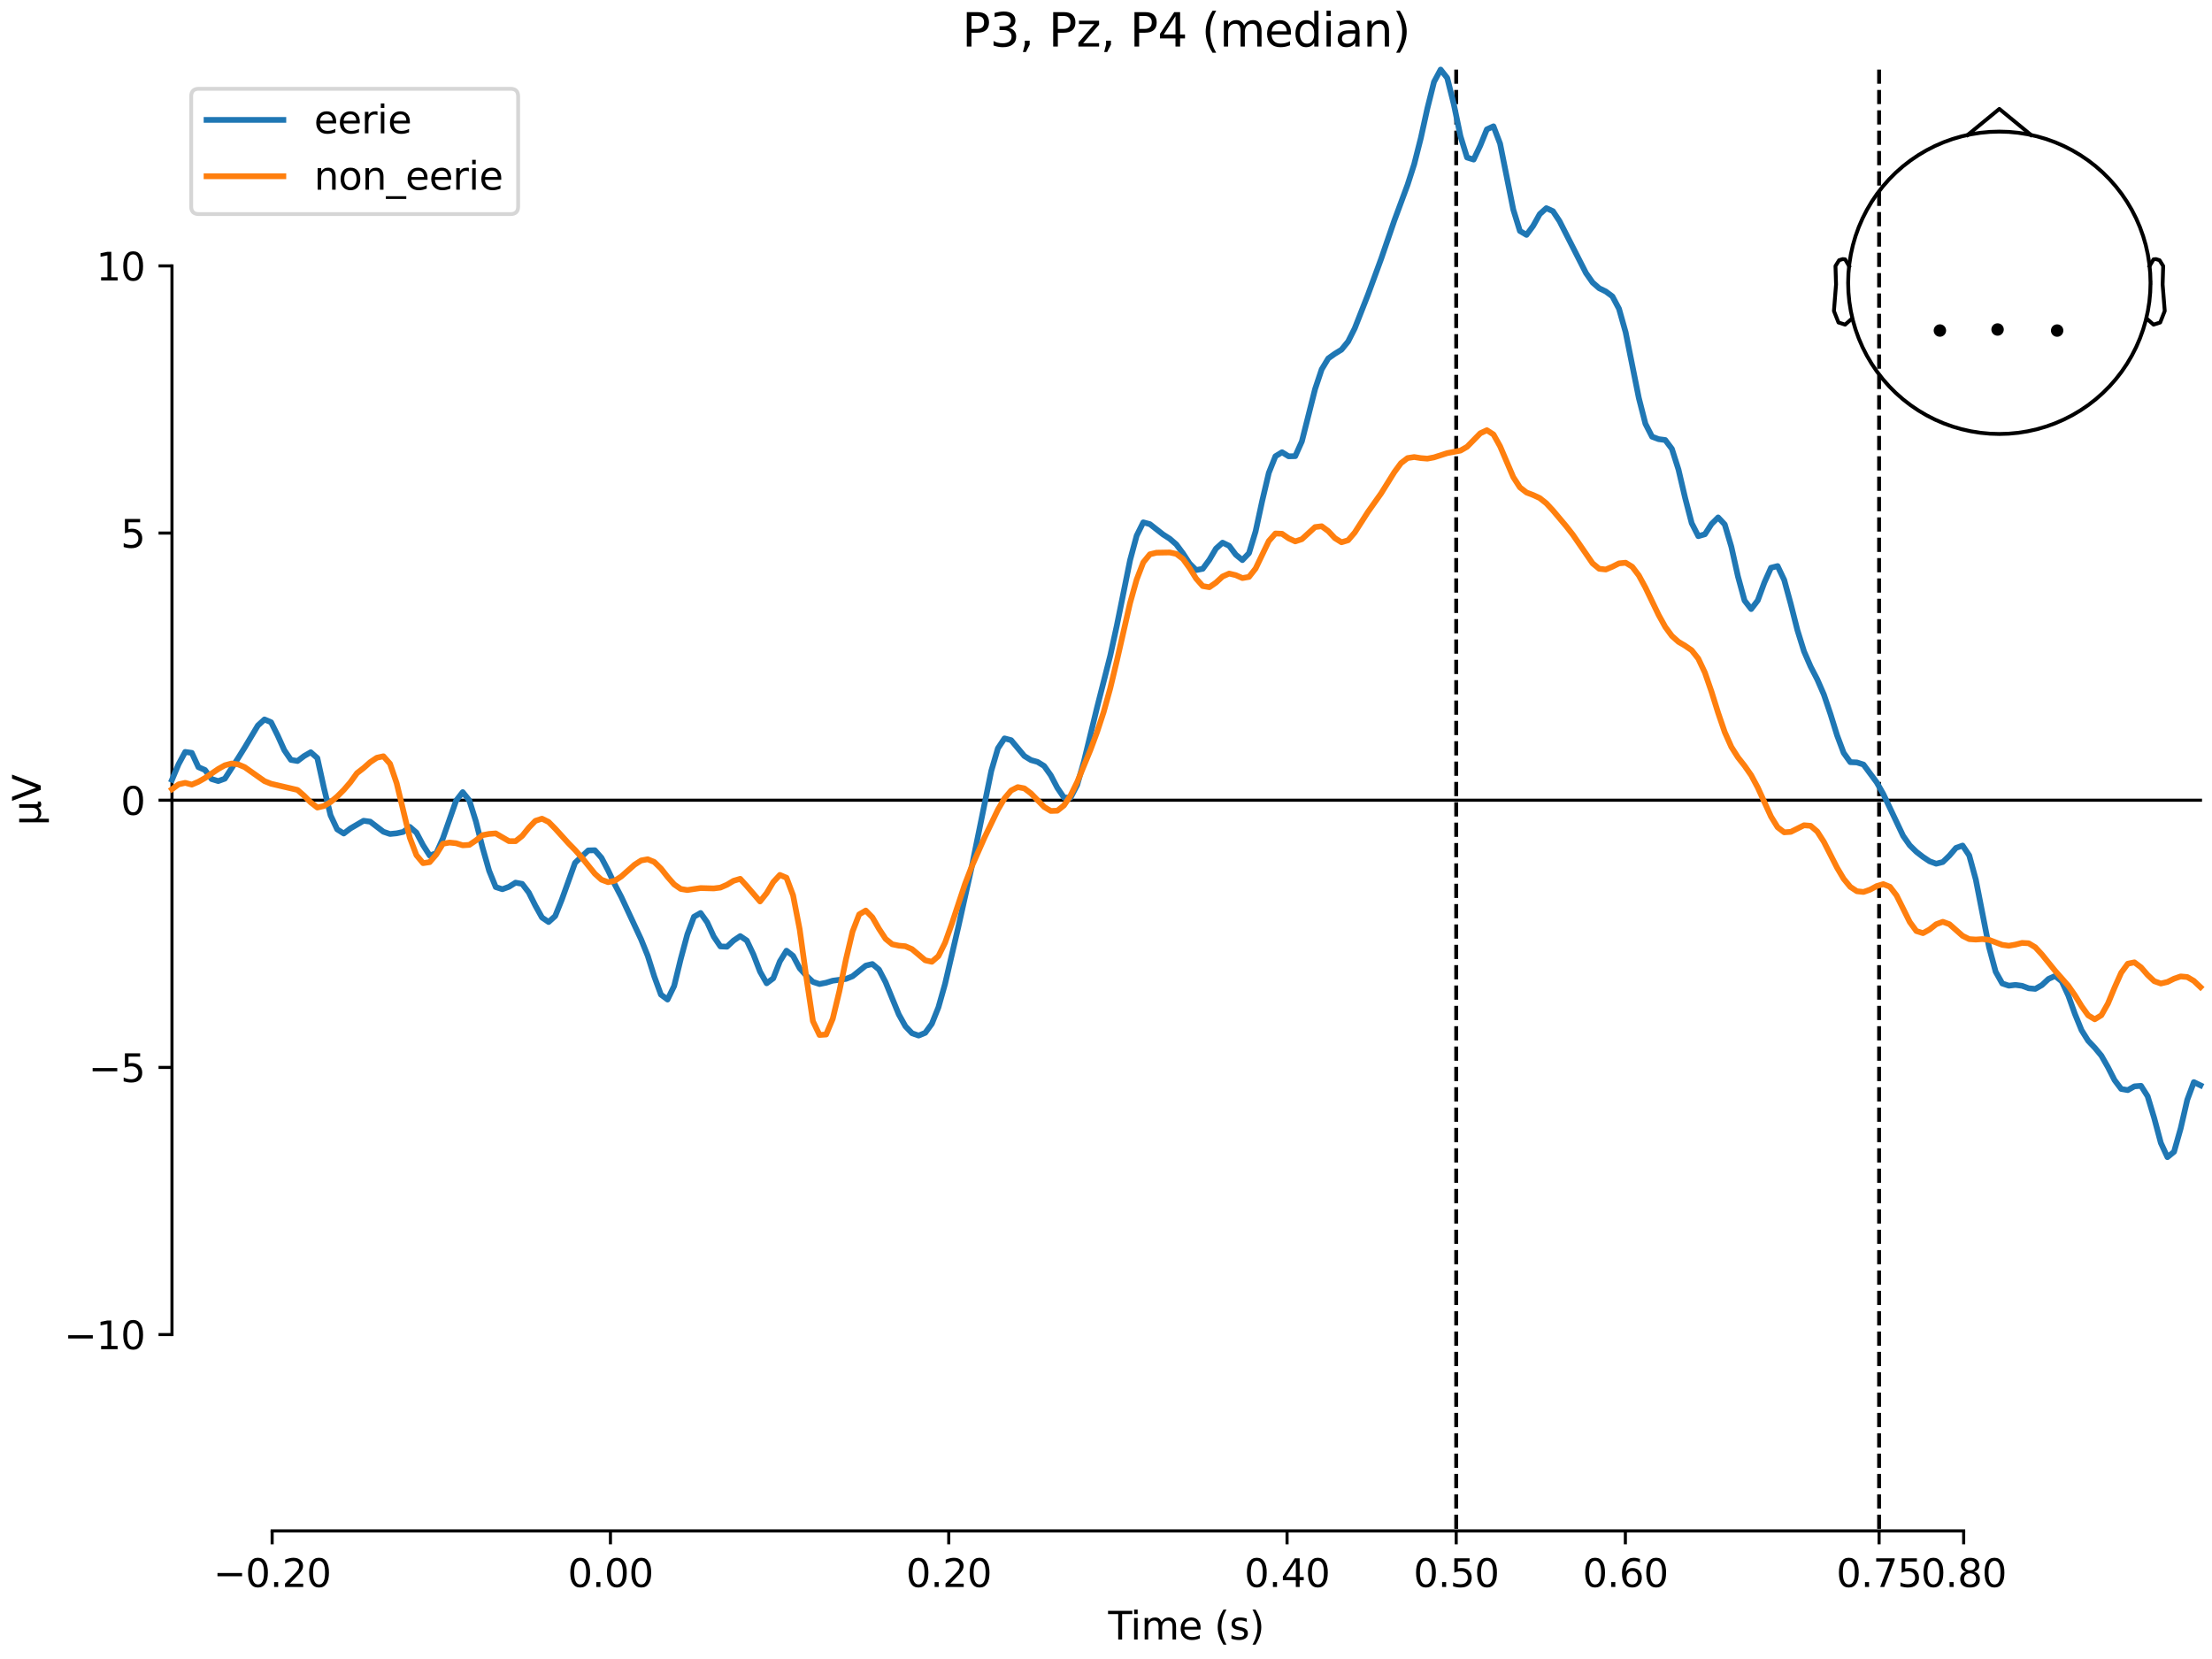 <?xml version="1.0" encoding="utf-8" standalone="no"?>
<!DOCTYPE svg PUBLIC "-//W3C//DTD SVG 1.1//EN"
  "http://www.w3.org/Graphics/SVG/1.1/DTD/svg11.dtd">
<svg xmlns:xlink="http://www.w3.org/1999/xlink" width="576pt" height="432pt" viewBox="0 0 576 432" xmlns="http://www.w3.org/2000/svg" version="1.1">
 <defs>
  <style type="text/css">*{stroke-linejoin: round; stroke-linecap: butt}</style>
 </defs>
 <g id="figure_1">
  <g id="patch_1">
   <path d="M 0 432 
L 576 432 
L 576 0 
L 0 0 
z
" style="fill: #ffffff"/>
  </g>
  <g id="axes_1">
   <g id="patch_2">
    <path d="M 44.783 398.644 
L 573 398.644 
L 573 18.118 
L 44.783 18.118 
L 44.783 398.644 
z
" style="fill: none; opacity: 0"/>
   </g>
   <g id="patch_3">
    <path d="M 44.783 347.523 
L 44.783 69.239 
" style="fill: none; stroke: #000000; stroke-width: 0.8; stroke-linejoin: miter; stroke-linecap: square"/>
   </g>
   <g id="LineCollection_1">
    <path d="M 379.194 18.118 
L 379.194 398.644 
" clip-path="url(#pa472167d94)" style="fill: none; stroke-dasharray: 3.7,1.6; stroke-dashoffset: 0; stroke: #000000"/>
    <path d="M 489.311 18.118 
L 489.311 398.644 
" clip-path="url(#pa472167d94)" style="fill: none; stroke-dasharray: 3.7,1.6; stroke-dashoffset: 0; stroke: #000000"/>
   </g>
   <g id="matplotlib.axis_1">
    <g id="xtick_1">
     <g id="line2d_1">
      <defs>
       <path id="maf2583eef8" d="M 0 0 
L 0 3.5 
" style="stroke: #000000; stroke-width: 0.8"/>
      </defs>
      <g>
       <use xlink:href="#maf2583eef8" x="70.867" y="398.644" style="stroke: #000000; stroke-width: 0.8"/>
      </g>
     </g>
     <g id="text_1">
      <!-- −0.20 -->
      <g transform="translate(55.544 413.242) scale(0.1 -0.1)">
       <defs>
        <path id="DejaVuSans-2212" d="M 678 2272 
L 4684 2272 
L 4684 1741 
L 678 1741 
L 678 2272 
z
" transform="scale(0.016)"/>
        <path id="DejaVuSans-30" d="M 2034 4250 
Q 1547 4250 1301 3770 
Q 1056 3291 1056 2328 
Q 1056 1369 1301 889 
Q 1547 409 2034 409 
Q 2525 409 2770 889 
Q 3016 1369 3016 2328 
Q 3016 3291 2770 3770 
Q 2525 4250 2034 4250 
z
M 2034 4750 
Q 2819 4750 3233 4129 
Q 3647 3509 3647 2328 
Q 3647 1150 3233 529 
Q 2819 -91 2034 -91 
Q 1250 -91 836 529 
Q 422 1150 422 2328 
Q 422 3509 836 4129 
Q 1250 4750 2034 4750 
z
" transform="scale(0.016)"/>
        <path id="DejaVuSans-2e" d="M 684 794 
L 1344 794 
L 1344 0 
L 684 0 
L 684 794 
z
" transform="scale(0.016)"/>
        <path id="DejaVuSans-32" d="M 1228 531 
L 3431 531 
L 3431 0 
L 469 0 
L 469 531 
Q 828 903 1448 1529 
Q 2069 2156 2228 2338 
Q 2531 2678 2651 2914 
Q 2772 3150 2772 3378 
Q 2772 3750 2511 3984 
Q 2250 4219 1831 4219 
Q 1534 4219 1204 4116 
Q 875 4013 500 3803 
L 500 4441 
Q 881 4594 1212 4672 
Q 1544 4750 1819 4750 
Q 2544 4750 2975 4387 
Q 3406 4025 3406 3419 
Q 3406 3131 3298 2873 
Q 3191 2616 2906 2266 
Q 2828 2175 2409 1742 
Q 1991 1309 1228 531 
z
" transform="scale(0.016)"/>
       </defs>
       <use xlink:href="#DejaVuSans-2212"/>
       <use xlink:href="#DejaVuSans-30" transform="translate(83.789 0)"/>
       <use xlink:href="#DejaVuSans-2e" transform="translate(147.412 0)"/>
       <use xlink:href="#DejaVuSans-32" transform="translate(179.199 0)"/>
       <use xlink:href="#DejaVuSans-30" transform="translate(242.822 0)"/>
      </g>
     </g>
    </g>
    <g id="xtick_2">
     <g id="line2d_2">
      <g>
       <use xlink:href="#maf2583eef8" x="158.96" y="398.644" style="stroke: #000000; stroke-width: 0.8"/>
      </g>
     </g>
     <g id="text_2">
      <!-- 0.00 -->
      <g transform="translate(147.828 413.242) scale(0.1 -0.1)">
       <use xlink:href="#DejaVuSans-30"/>
       <use xlink:href="#DejaVuSans-2e" transform="translate(63.623 0)"/>
       <use xlink:href="#DejaVuSans-30" transform="translate(95.41 0)"/>
       <use xlink:href="#DejaVuSans-30" transform="translate(159.033 0)"/>
      </g>
     </g>
    </g>
    <g id="xtick_3">
     <g id="line2d_3">
      <g>
       <use xlink:href="#maf2583eef8" x="247.054" y="398.644" style="stroke: #000000; stroke-width: 0.8"/>
      </g>
     </g>
     <g id="text_3">
      <!-- 0.20 -->
      <g transform="translate(235.921 413.242) scale(0.1 -0.1)">
       <use xlink:href="#DejaVuSans-30"/>
       <use xlink:href="#DejaVuSans-2e" transform="translate(63.623 0)"/>
       <use xlink:href="#DejaVuSans-32" transform="translate(95.41 0)"/>
       <use xlink:href="#DejaVuSans-30" transform="translate(159.033 0)"/>
      </g>
     </g>
    </g>
    <g id="xtick_4">
     <g id="line2d_4">
      <g>
       <use xlink:href="#maf2583eef8" x="335.147" y="398.644" style="stroke: #000000; stroke-width: 0.8"/>
      </g>
     </g>
     <g id="text_4">
      <!-- 0.40 -->
      <g transform="translate(324.015 413.242) scale(0.1 -0.1)">
       <defs>
        <path id="DejaVuSans-34" d="M 2419 4116 
L 825 1625 
L 2419 1625 
L 2419 4116 
z
M 2253 4666 
L 3047 4666 
L 3047 1625 
L 3713 1625 
L 3713 1100 
L 3047 1100 
L 3047 0 
L 2419 0 
L 2419 1100 
L 313 1100 
L 313 1709 
L 2253 4666 
z
" transform="scale(0.016)"/>
       </defs>
       <use xlink:href="#DejaVuSans-30"/>
       <use xlink:href="#DejaVuSans-2e" transform="translate(63.623 0)"/>
       <use xlink:href="#DejaVuSans-34" transform="translate(95.41 0)"/>
       <use xlink:href="#DejaVuSans-30" transform="translate(159.033 0)"/>
      </g>
     </g>
    </g>
    <g id="xtick_5">
     <g id="line2d_5">
      <g>
       <use xlink:href="#maf2583eef8" x="379.194" y="398.644" style="stroke: #000000; stroke-width: 0.8"/>
      </g>
     </g>
     <g id="text_5">
      <!-- 0.50 -->
      <g transform="translate(368.061 413.242) scale(0.1 -0.1)">
       <defs>
        <path id="DejaVuSans-35" d="M 691 4666 
L 3169 4666 
L 3169 4134 
L 1269 4134 
L 1269 2991 
Q 1406 3038 1543 3061 
Q 1681 3084 1819 3084 
Q 2600 3084 3056 2656 
Q 3513 2228 3513 1497 
Q 3513 744 3044 326 
Q 2575 -91 1722 -91 
Q 1428 -91 1123 -41 
Q 819 9 494 109 
L 494 744 
Q 775 591 1075 516 
Q 1375 441 1709 441 
Q 2250 441 2565 725 
Q 2881 1009 2881 1497 
Q 2881 1984 2565 2268 
Q 2250 2553 1709 2553 
Q 1456 2553 1204 2497 
Q 953 2441 691 2322 
L 691 4666 
z
" transform="scale(0.016)"/>
       </defs>
       <use xlink:href="#DejaVuSans-30"/>
       <use xlink:href="#DejaVuSans-2e" transform="translate(63.623 0)"/>
       <use xlink:href="#DejaVuSans-35" transform="translate(95.41 0)"/>
       <use xlink:href="#DejaVuSans-30" transform="translate(159.033 0)"/>
      </g>
     </g>
    </g>
    <g id="xtick_6">
     <g id="line2d_6">
      <g>
       <use xlink:href="#maf2583eef8" x="423.241" y="398.644" style="stroke: #000000; stroke-width: 0.8"/>
      </g>
     </g>
     <g id="text_6">
      <!-- 0.60 -->
      <g transform="translate(412.108 413.242) scale(0.1 -0.1)">
       <defs>
        <path id="DejaVuSans-36" d="M 2113 2584 
Q 1688 2584 1439 2293 
Q 1191 2003 1191 1497 
Q 1191 994 1439 701 
Q 1688 409 2113 409 
Q 2538 409 2786 701 
Q 3034 994 3034 1497 
Q 3034 2003 2786 2293 
Q 2538 2584 2113 2584 
z
M 3366 4563 
L 3366 3988 
Q 3128 4100 2886 4159 
Q 2644 4219 2406 4219 
Q 1781 4219 1451 3797 
Q 1122 3375 1075 2522 
Q 1259 2794 1537 2939 
Q 1816 3084 2150 3084 
Q 2853 3084 3261 2657 
Q 3669 2231 3669 1497 
Q 3669 778 3244 343 
Q 2819 -91 2113 -91 
Q 1303 -91 875 529 
Q 447 1150 447 2328 
Q 447 3434 972 4092 
Q 1497 4750 2381 4750 
Q 2619 4750 2861 4703 
Q 3103 4656 3366 4563 
z
" transform="scale(0.016)"/>
       </defs>
       <use xlink:href="#DejaVuSans-30"/>
       <use xlink:href="#DejaVuSans-2e" transform="translate(63.623 0)"/>
       <use xlink:href="#DejaVuSans-36" transform="translate(95.41 0)"/>
       <use xlink:href="#DejaVuSans-30" transform="translate(159.033 0)"/>
      </g>
     </g>
    </g>
    <g id="xtick_7">
     <g id="line2d_7">
      <g>
       <use xlink:href="#maf2583eef8" x="489.311" y="398.644" style="stroke: #000000; stroke-width: 0.8"/>
      </g>
     </g>
     <g id="text_7">
      <!-- 0.75 -->
      <g transform="translate(478.178 413.242) scale(0.1 -0.1)">
       <defs>
        <path id="DejaVuSans-37" d="M 525 4666 
L 3525 4666 
L 3525 4397 
L 1831 0 
L 1172 0 
L 2766 4134 
L 525 4134 
L 525 4666 
z
" transform="scale(0.016)"/>
       </defs>
       <use xlink:href="#DejaVuSans-30"/>
       <use xlink:href="#DejaVuSans-2e" transform="translate(63.623 0)"/>
       <use xlink:href="#DejaVuSans-37" transform="translate(95.41 0)"/>
       <use xlink:href="#DejaVuSans-35" transform="translate(159.033 0)"/>
      </g>
     </g>
    </g>
    <g id="xtick_8">
     <g id="line2d_8">
      <g>
       <use xlink:href="#maf2583eef8" x="511.334" y="398.644" style="stroke: #000000; stroke-width: 0.8"/>
      </g>
     </g>
     <g id="text_8">
      <!-- 0.80 -->
      <g transform="translate(500.202 413.242) scale(0.1 -0.1)">
       <defs>
        <path id="DejaVuSans-38" d="M 2034 2216 
Q 1584 2216 1326 1975 
Q 1069 1734 1069 1313 
Q 1069 891 1326 650 
Q 1584 409 2034 409 
Q 2484 409 2743 651 
Q 3003 894 3003 1313 
Q 3003 1734 2745 1975 
Q 2488 2216 2034 2216 
z
M 1403 2484 
Q 997 2584 770 2862 
Q 544 3141 544 3541 
Q 544 4100 942 4425 
Q 1341 4750 2034 4750 
Q 2731 4750 3128 4425 
Q 3525 4100 3525 3541 
Q 3525 3141 3298 2862 
Q 3072 2584 2669 2484 
Q 3125 2378 3379 2068 
Q 3634 1759 3634 1313 
Q 3634 634 3220 271 
Q 2806 -91 2034 -91 
Q 1263 -91 848 271 
Q 434 634 434 1313 
Q 434 1759 690 2068 
Q 947 2378 1403 2484 
z
M 1172 3481 
Q 1172 3119 1398 2916 
Q 1625 2713 2034 2713 
Q 2441 2713 2670 2916 
Q 2900 3119 2900 3481 
Q 2900 3844 2670 4047 
Q 2441 4250 2034 4250 
Q 1625 4250 1398 4047 
Q 1172 3844 1172 3481 
z
" transform="scale(0.016)"/>
       </defs>
       <use xlink:href="#DejaVuSans-30"/>
       <use xlink:href="#DejaVuSans-2e" transform="translate(63.623 0)"/>
       <use xlink:href="#DejaVuSans-38" transform="translate(95.41 0)"/>
       <use xlink:href="#DejaVuSans-30" transform="translate(159.033 0)"/>
      </g>
     </g>
    </g>
    <g id="text_9">
     <!-- Time (s) -->
     <g transform="translate(288.562 426.92) scale(0.1 -0.1)">
      <defs>
       <path id="DejaVuSans-54" d="M -19 4666 
L 3928 4666 
L 3928 4134 
L 2272 4134 
L 2272 0 
L 1638 0 
L 1638 4134 
L -19 4134 
L -19 4666 
z
" transform="scale(0.016)"/>
       <path id="DejaVuSans-69" d="M 603 3500 
L 1178 3500 
L 1178 0 
L 603 0 
L 603 3500 
z
M 603 4863 
L 1178 4863 
L 1178 4134 
L 603 4134 
L 603 4863 
z
" transform="scale(0.016)"/>
       <path id="DejaVuSans-6d" d="M 3328 2828 
Q 3544 3216 3844 3400 
Q 4144 3584 4550 3584 
Q 5097 3584 5394 3201 
Q 5691 2819 5691 2113 
L 5691 0 
L 5113 0 
L 5113 2094 
Q 5113 2597 4934 2840 
Q 4756 3084 4391 3084 
Q 3944 3084 3684 2787 
Q 3425 2491 3425 1978 
L 3425 0 
L 2847 0 
L 2847 2094 
Q 2847 2600 2669 2842 
Q 2491 3084 2119 3084 
Q 1678 3084 1418 2786 
Q 1159 2488 1159 1978 
L 1159 0 
L 581 0 
L 581 3500 
L 1159 3500 
L 1159 2956 
Q 1356 3278 1631 3431 
Q 1906 3584 2284 3584 
Q 2666 3584 2933 3390 
Q 3200 3197 3328 2828 
z
" transform="scale(0.016)"/>
       <path id="DejaVuSans-65" d="M 3597 1894 
L 3597 1613 
L 953 1613 
Q 991 1019 1311 708 
Q 1631 397 2203 397 
Q 2534 397 2845 478 
Q 3156 559 3463 722 
L 3463 178 
Q 3153 47 2828 -22 
Q 2503 -91 2169 -91 
Q 1331 -91 842 396 
Q 353 884 353 1716 
Q 353 2575 817 3079 
Q 1281 3584 2069 3584 
Q 2775 3584 3186 3129 
Q 3597 2675 3597 1894 
z
M 3022 2063 
Q 3016 2534 2758 2815 
Q 2500 3097 2075 3097 
Q 1594 3097 1305 2825 
Q 1016 2553 972 2059 
L 3022 2063 
z
" transform="scale(0.016)"/>
       <path id="DejaVuSans-20" transform="scale(0.016)"/>
       <path id="DejaVuSans-28" d="M 1984 4856 
Q 1566 4138 1362 3434 
Q 1159 2731 1159 2009 
Q 1159 1288 1364 580 
Q 1569 -128 1984 -844 
L 1484 -844 
Q 1016 -109 783 600 
Q 550 1309 550 2009 
Q 550 2706 781 3412 
Q 1013 4119 1484 4856 
L 1984 4856 
z
" transform="scale(0.016)"/>
       <path id="DejaVuSans-73" d="M 2834 3397 
L 2834 2853 
Q 2591 2978 2328 3040 
Q 2066 3103 1784 3103 
Q 1356 3103 1142 2972 
Q 928 2841 928 2578 
Q 928 2378 1081 2264 
Q 1234 2150 1697 2047 
L 1894 2003 
Q 2506 1872 2764 1633 
Q 3022 1394 3022 966 
Q 3022 478 2636 193 
Q 2250 -91 1575 -91 
Q 1294 -91 989 -36 
Q 684 19 347 128 
L 347 722 
Q 666 556 975 473 
Q 1284 391 1588 391 
Q 1994 391 2212 530 
Q 2431 669 2431 922 
Q 2431 1156 2273 1281 
Q 2116 1406 1581 1522 
L 1381 1569 
Q 847 1681 609 1914 
Q 372 2147 372 2553 
Q 372 3047 722 3315 
Q 1072 3584 1716 3584 
Q 2034 3584 2315 3537 
Q 2597 3491 2834 3397 
z
" transform="scale(0.016)"/>
       <path id="DejaVuSans-29" d="M 513 4856 
L 1013 4856 
Q 1481 4119 1714 3412 
Q 1947 2706 1947 2009 
Q 1947 1309 1714 600 
Q 1481 -109 1013 -844 
L 513 -844 
Q 928 -128 1133 580 
Q 1338 1288 1338 2009 
Q 1338 2731 1133 3434 
Q 928 4138 513 4856 
z
" transform="scale(0.016)"/>
      </defs>
      <use xlink:href="#DejaVuSans-54"/>
      <use xlink:href="#DejaVuSans-69" transform="translate(57.959 0)"/>
      <use xlink:href="#DejaVuSans-6d" transform="translate(85.742 0)"/>
      <use xlink:href="#DejaVuSans-65" transform="translate(183.154 0)"/>
      <use xlink:href="#DejaVuSans-20" transform="translate(244.678 0)"/>
      <use xlink:href="#DejaVuSans-28" transform="translate(276.465 0)"/>
      <use xlink:href="#DejaVuSans-73" transform="translate(315.479 0)"/>
      <use xlink:href="#DejaVuSans-29" transform="translate(367.578 0)"/>
     </g>
    </g>
   </g>
   <g id="matplotlib.axis_2">
    <g id="ytick_1">
     <g id="line2d_9">
      <defs>
       <path id="m10a168246f" d="M 0 0 
L -3.5 0 
" style="stroke: #000000; stroke-width: 0.8"/>
      </defs>
      <g>
       <use xlink:href="#m10a168246f" x="44.783" y="347.523" style="stroke: #000000; stroke-width: 0.8"/>
      </g>
     </g>
     <g id="text_10">
      <!-- −10 -->
      <g transform="translate(16.678 351.322) scale(0.1 -0.1)">
       <defs>
        <path id="DejaVuSans-31" d="M 794 531 
L 1825 531 
L 1825 4091 
L 703 3866 
L 703 4441 
L 1819 4666 
L 2450 4666 
L 2450 531 
L 3481 531 
L 3481 0 
L 794 0 
L 794 531 
z
" transform="scale(0.016)"/>
       </defs>
       <use xlink:href="#DejaVuSans-2212"/>
       <use xlink:href="#DejaVuSans-31" transform="translate(83.789 0)"/>
       <use xlink:href="#DejaVuSans-30" transform="translate(147.412 0)"/>
      </g>
     </g>
    </g>
    <g id="ytick_2">
     <g id="line2d_10">
      <g>
       <use xlink:href="#m10a168246f" x="44.783" y="277.952" style="stroke: #000000; stroke-width: 0.8"/>
      </g>
     </g>
     <g id="text_11">
      <!-- −5 -->
      <g transform="translate(23.041 281.751) scale(0.1 -0.1)">
       <use xlink:href="#DejaVuSans-2212"/>
       <use xlink:href="#DejaVuSans-35" transform="translate(83.789 0)"/>
      </g>
     </g>
    </g>
    <g id="ytick_3">
     <g id="line2d_11">
      <g>
       <use xlink:href="#m10a168246f" x="44.783" y="208.381" style="stroke: #000000; stroke-width: 0.8"/>
      </g>
     </g>
     <g id="text_12">
      <!-- 0 -->
      <g transform="translate(31.421 212.18) scale(0.1 -0.1)">
       <use xlink:href="#DejaVuSans-30"/>
      </g>
     </g>
    </g>
    <g id="ytick_4">
     <g id="line2d_12">
      <g>
       <use xlink:href="#m10a168246f" x="44.783" y="138.81" style="stroke: #000000; stroke-width: 0.8"/>
      </g>
     </g>
     <g id="text_13">
      <!-- 5 -->
      <g transform="translate(31.421 142.609) scale(0.1 -0.1)">
       <use xlink:href="#DejaVuSans-35"/>
      </g>
     </g>
    </g>
    <g id="ytick_5">
     <g id="line2d_13">
      <g>
       <use xlink:href="#m10a168246f" x="44.783" y="69.239" style="stroke: #000000; stroke-width: 0.8"/>
      </g>
     </g>
     <g id="text_14">
      <!-- 10 -->
      <g transform="translate(25.058 73.038) scale(0.1 -0.1)">
       <use xlink:href="#DejaVuSans-31"/>
       <use xlink:href="#DejaVuSans-30" transform="translate(63.623 0)"/>
      </g>
     </g>
    </g>
    <g id="text_15">
     <!-- µV -->
     <g transform="translate(10.599 214.982) rotate(-90) scale(0.1 -0.1)">
      <defs>
       <path id="DejaVuSans-b5" d="M 544 -1331 
L 544 3500 
L 1119 3500 
L 1119 1325 
Q 1119 872 1334 640 
Q 1550 409 1972 409 
Q 2434 409 2667 671 
Q 2900 934 2900 1459 
L 2900 3500 
L 3475 3500 
L 3475 806 
Q 3475 619 3529 530 
Q 3584 441 3700 441 
Q 3728 441 3778 458 
Q 3828 475 3916 513 
L 3916 50 
Q 3788 -22 3673 -56 
Q 3559 -91 3450 -91 
Q 3234 -91 3106 31 
Q 2978 153 2931 403 
Q 2775 156 2548 32 
Q 2322 -91 2016 -91 
Q 1697 -91 1473 31 
Q 1250 153 1119 397 
L 1119 -1331 
L 544 -1331 
z
" transform="scale(0.016)"/>
       <path id="DejaVuSans-56" d="M 1831 0 
L 50 4666 
L 709 4666 
L 2188 738 
L 3669 4666 
L 4325 4666 
L 2547 0 
L 1831 0 
z
" transform="scale(0.016)"/>
      </defs>
      <use xlink:href="#DejaVuSans-b5"/>
      <use xlink:href="#DejaVuSans-56" transform="translate(63.623 0)"/>
     </g>
    </g>
   </g>
   <g id="patch_4">
    <path d="M 70.867 398.644 
L 511.334 398.644 
" style="fill: none; stroke: #000000; stroke-width: 0.8; stroke-linejoin: miter; stroke-linecap: square"/>
   </g>
   <g id="patch_5">
    <path d="M 44.783 208.381 
L 573 208.381 
" style="fill: none; stroke: #000000; stroke-width: 0.8; stroke-linejoin: miter; stroke-linecap: square"/>
   </g>
   <g id="text_16">
    <!-- P3, Pz, P4 (median) -->
    <g transform="translate(250.546 12.118) scale(0.12 -0.12)">
     <defs>
      <path id="DejaVuSans-50" d="M 1259 4147 
L 1259 2394 
L 2053 2394 
Q 2494 2394 2734 2622 
Q 2975 2850 2975 3272 
Q 2975 3691 2734 3919 
Q 2494 4147 2053 4147 
L 1259 4147 
z
M 628 4666 
L 2053 4666 
Q 2838 4666 3239 4311 
Q 3641 3956 3641 3272 
Q 3641 2581 3239 2228 
Q 2838 1875 2053 1875 
L 1259 1875 
L 1259 0 
L 628 0 
L 628 4666 
z
" transform="scale(0.016)"/>
      <path id="DejaVuSans-33" d="M 2597 2516 
Q 3050 2419 3304 2112 
Q 3559 1806 3559 1356 
Q 3559 666 3084 287 
Q 2609 -91 1734 -91 
Q 1441 -91 1130 -33 
Q 819 25 488 141 
L 488 750 
Q 750 597 1062 519 
Q 1375 441 1716 441 
Q 2309 441 2620 675 
Q 2931 909 2931 1356 
Q 2931 1769 2642 2001 
Q 2353 2234 1838 2234 
L 1294 2234 
L 1294 2753 
L 1863 2753 
Q 2328 2753 2575 2939 
Q 2822 3125 2822 3475 
Q 2822 3834 2567 4026 
Q 2313 4219 1838 4219 
Q 1578 4219 1281 4162 
Q 984 4106 628 3988 
L 628 4550 
Q 988 4650 1302 4700 
Q 1616 4750 1894 4750 
Q 2613 4750 3031 4423 
Q 3450 4097 3450 3541 
Q 3450 3153 3228 2886 
Q 3006 2619 2597 2516 
z
" transform="scale(0.016)"/>
      <path id="DejaVuSans-2c" d="M 750 794 
L 1409 794 
L 1409 256 
L 897 -744 
L 494 -744 
L 750 256 
L 750 794 
z
" transform="scale(0.016)"/>
      <path id="DejaVuSans-7a" d="M 353 3500 
L 3084 3500 
L 3084 2975 
L 922 459 
L 3084 459 
L 3084 0 
L 275 0 
L 275 525 
L 2438 3041 
L 353 3041 
L 353 3500 
z
" transform="scale(0.016)"/>
      <path id="DejaVuSans-64" d="M 2906 2969 
L 2906 4863 
L 3481 4863 
L 3481 0 
L 2906 0 
L 2906 525 
Q 2725 213 2448 61 
Q 2172 -91 1784 -91 
Q 1150 -91 751 415 
Q 353 922 353 1747 
Q 353 2572 751 3078 
Q 1150 3584 1784 3584 
Q 2172 3584 2448 3432 
Q 2725 3281 2906 2969 
z
M 947 1747 
Q 947 1113 1208 752 
Q 1469 391 1925 391 
Q 2381 391 2643 752 
Q 2906 1113 2906 1747 
Q 2906 2381 2643 2742 
Q 2381 3103 1925 3103 
Q 1469 3103 1208 2742 
Q 947 2381 947 1747 
z
" transform="scale(0.016)"/>
      <path id="DejaVuSans-61" d="M 2194 1759 
Q 1497 1759 1228 1600 
Q 959 1441 959 1056 
Q 959 750 1161 570 
Q 1363 391 1709 391 
Q 2188 391 2477 730 
Q 2766 1069 2766 1631 
L 2766 1759 
L 2194 1759 
z
M 3341 1997 
L 3341 0 
L 2766 0 
L 2766 531 
Q 2569 213 2275 61 
Q 1981 -91 1556 -91 
Q 1019 -91 701 211 
Q 384 513 384 1019 
Q 384 1609 779 1909 
Q 1175 2209 1959 2209 
L 2766 2209 
L 2766 2266 
Q 2766 2663 2505 2880 
Q 2244 3097 1772 3097 
Q 1472 3097 1187 3025 
Q 903 2953 641 2809 
L 641 3341 
Q 956 3463 1253 3523 
Q 1550 3584 1831 3584 
Q 2591 3584 2966 3190 
Q 3341 2797 3341 1997 
z
" transform="scale(0.016)"/>
      <path id="DejaVuSans-6e" d="M 3513 2113 
L 3513 0 
L 2938 0 
L 2938 2094 
Q 2938 2591 2744 2837 
Q 2550 3084 2163 3084 
Q 1697 3084 1428 2787 
Q 1159 2491 1159 1978 
L 1159 0 
L 581 0 
L 581 3500 
L 1159 3500 
L 1159 2956 
Q 1366 3272 1645 3428 
Q 1925 3584 2291 3584 
Q 2894 3584 3203 3211 
Q 3513 2838 3513 2113 
z
" transform="scale(0.016)"/>
     </defs>
     <use xlink:href="#DejaVuSans-50"/>
     <use xlink:href="#DejaVuSans-33" transform="translate(60.303 0)"/>
     <use xlink:href="#DejaVuSans-2c" transform="translate(123.926 0)"/>
     <use xlink:href="#DejaVuSans-20" transform="translate(155.713 0)"/>
     <use xlink:href="#DejaVuSans-50" transform="translate(187.5 0)"/>
     <use xlink:href="#DejaVuSans-7a" transform="translate(247.803 0)"/>
     <use xlink:href="#DejaVuSans-2c" transform="translate(300.293 0)"/>
     <use xlink:href="#DejaVuSans-20" transform="translate(332.08 0)"/>
     <use xlink:href="#DejaVuSans-50" transform="translate(363.867 0)"/>
     <use xlink:href="#DejaVuSans-34" transform="translate(424.17 0)"/>
     <use xlink:href="#DejaVuSans-20" transform="translate(487.793 0)"/>
     <use xlink:href="#DejaVuSans-28" transform="translate(519.58 0)"/>
     <use xlink:href="#DejaVuSans-6d" transform="translate(558.594 0)"/>
     <use xlink:href="#DejaVuSans-65" transform="translate(656.006 0)"/>
     <use xlink:href="#DejaVuSans-64" transform="translate(717.529 0)"/>
     <use xlink:href="#DejaVuSans-69" transform="translate(781.006 0)"/>
     <use xlink:href="#DejaVuSans-61" transform="translate(808.789 0)"/>
     <use xlink:href="#DejaVuSans-6e" transform="translate(870.068 0)"/>
     <use xlink:href="#DejaVuSans-29" transform="translate(933.447 0)"/>
    </g>
   </g>
   <g id="legend_1">
    <g id="patch_6">
     <path d="M 51.783 55.753 
L 132.925 55.753 
Q 134.925 55.753 134.925 53.753 
L 134.925 25.118 
Q 134.925 23.118 132.925 23.118 
L 51.783 23.118 
Q 49.783 23.118 49.783 25.118 
L 49.783 53.753 
Q 49.783 55.753 51.783 55.753 
z
" style="fill: #ffffff; opacity: 0.8; stroke: #cccccc; stroke-linejoin: miter"/>
    </g>
    <g id="line2d_14">
     <path d="M 53.783 31.217 
L 63.783 31.217 
L 73.783 31.217 
" style="fill: none; stroke: #1f77b4; stroke-width: 1.5; stroke-linecap: square"/>
    </g>
    <g id="text_17">
     <!-- eerie -->
     <g transform="translate(81.783 34.717) scale(0.1 -0.1)">
      <defs>
       <path id="DejaVuSans-72" d="M 2631 2963 
Q 2534 3019 2420 3045 
Q 2306 3072 2169 3072 
Q 1681 3072 1420 2755 
Q 1159 2438 1159 1844 
L 1159 0 
L 581 0 
L 581 3500 
L 1159 3500 
L 1159 2956 
Q 1341 3275 1631 3429 
Q 1922 3584 2338 3584 
Q 2397 3584 2469 3576 
Q 2541 3569 2628 3553 
L 2631 2963 
z
" transform="scale(0.016)"/>
      </defs>
      <use xlink:href="#DejaVuSans-65"/>
      <use xlink:href="#DejaVuSans-65" transform="translate(61.523 0)"/>
      <use xlink:href="#DejaVuSans-72" transform="translate(123.047 0)"/>
      <use xlink:href="#DejaVuSans-69" transform="translate(164.16 0)"/>
      <use xlink:href="#DejaVuSans-65" transform="translate(191.943 0)"/>
     </g>
    </g>
    <g id="line2d_15">
     <path d="M 53.783 45.895 
L 63.783 45.895 
L 73.783 45.895 
" style="fill: none; stroke: #ff7f0e; stroke-width: 1.5; stroke-linecap: square"/>
    </g>
    <g id="text_18">
     <!-- non_eerie -->
     <g transform="translate(81.783 49.395) scale(0.1 -0.1)">
      <defs>
       <path id="DejaVuSans-6f" d="M 1959 3097 
Q 1497 3097 1228 2736 
Q 959 2375 959 1747 
Q 959 1119 1226 758 
Q 1494 397 1959 397 
Q 2419 397 2687 759 
Q 2956 1122 2956 1747 
Q 2956 2369 2687 2733 
Q 2419 3097 1959 3097 
z
M 1959 3584 
Q 2709 3584 3137 3096 
Q 3566 2609 3566 1747 
Q 3566 888 3137 398 
Q 2709 -91 1959 -91 
Q 1206 -91 779 398 
Q 353 888 353 1747 
Q 353 2609 779 3096 
Q 1206 3584 1959 3584 
z
" transform="scale(0.016)"/>
       <path id="DejaVuSans-5f" d="M 3263 -1063 
L 3263 -1509 
L -63 -1509 
L -63 -1063 
L 3263 -1063 
z
" transform="scale(0.016)"/>
      </defs>
      <use xlink:href="#DejaVuSans-6e"/>
      <use xlink:href="#DejaVuSans-6f" transform="translate(63.379 0)"/>
      <use xlink:href="#DejaVuSans-6e" transform="translate(124.561 0)"/>
      <use xlink:href="#DejaVuSans-5f" transform="translate(187.939 0)"/>
      <use xlink:href="#DejaVuSans-65" transform="translate(237.939 0)"/>
      <use xlink:href="#DejaVuSans-65" transform="translate(299.463 0)"/>
      <use xlink:href="#DejaVuSans-72" transform="translate(360.986 0)"/>
      <use xlink:href="#DejaVuSans-69" transform="translate(402.1 0)"/>
      <use xlink:href="#DejaVuSans-65" transform="translate(429.883 0)"/>
     </g>
    </g>
   </g>
   <g id="line2d_16">
    <path d="M 44.783 203.062 
L 46.504 198.987 
L 48.224 195.804 
L 49.945 196.045 
L 51.665 199.76 
L 53.386 200.506 
L 55.107 202.866 
L 56.827 203.391 
L 58.548 202.767 
L 61.989 197.437 
L 63.709 194.675 
L 67.151 188.916 
L 68.871 187.343 
L 70.592 188.076 
L 72.312 191.531 
L 74.033 195.343 
L 75.753 197.873 
L 77.474 198.16 
L 79.195 196.867 
L 80.915 195.883 
L 82.636 197.4 
L 84.356 205.208 
L 86.077 212.299 
L 87.797 215.958 
L 89.518 217.044 
L 91.239 215.727 
L 94.68 213.723 
L 96.4 213.955 
L 99.841 216.585 
L 101.562 217.167 
L 103.283 216.992 
L 105.003 216.63 
L 106.724 215.325 
L 108.444 216.82 
L 110.165 220.078 
L 111.886 222.775 
L 113.606 222.183 
L 115.327 218.32 
L 118.768 208.493 
L 120.488 206.268 
L 122.209 208.422 
L 123.93 213.902 
L 125.65 220.712 
L 127.371 226.748 
L 129.091 230.993 
L 130.812 231.552 
L 132.532 230.92 
L 134.253 229.84 
L 135.974 230.158 
L 137.694 232.409 
L 139.415 235.839 
L 141.135 238.924 
L 142.856 240.092 
L 144.576 238.537 
L 146.297 234.251 
L 149.738 224.684 
L 153.179 221.452 
L 154.9 221.401 
L 156.62 223.358 
L 158.341 226.629 
L 160.062 230.261 
L 161.782 233.544 
L 166.944 244.616 
L 168.664 248.876 
L 170.385 254.308 
L 172.106 258.998 
L 173.826 260.279 
L 175.547 256.752 
L 177.267 249.693 
L 178.988 243.299 
L 180.709 238.717 
L 182.429 237.745 
L 184.15 240.164 
L 185.87 243.902 
L 187.591 246.441 
L 189.311 246.517 
L 191.032 244.908 
L 192.753 243.756 
L 194.473 244.918 
L 196.194 248.548 
L 197.914 253.008 
L 199.635 256.043 
L 201.355 254.752 
L 203.076 250.342 
L 204.797 247.559 
L 206.517 248.9 
L 208.238 252.147 
L 209.958 254.055 
L 211.679 255.679 
L 213.399 256.237 
L 215.12 255.897 
L 216.841 255.371 
L 220.282 254.907 
L 222.002 254.219 
L 225.443 251.445 
L 227.164 251.029 
L 228.885 252.472 
L 230.605 255.774 
L 234.046 264.158 
L 235.767 267.239 
L 237.488 269.058 
L 239.208 269.66 
L 240.929 268.947 
L 242.649 266.589 
L 244.37 262.29 
L 246.09 256.205 
L 249.532 241.423 
L 252.973 226.027 
L 258.134 200.727 
L 259.855 194.863 
L 261.576 192.276 
L 263.296 192.738 
L 266.737 196.864 
L 268.458 197.92 
L 270.178 198.4 
L 271.899 199.462 
L 273.62 201.881 
L 275.34 205.167 
L 277.061 207.699 
L 278.781 207.696 
L 280.502 204.37 
L 282.222 198.391 
L 285.664 184.267 
L 289.105 170.747 
L 290.825 162.877 
L 294.267 145.876 
L 295.987 139.485 
L 297.708 136.018 
L 299.428 136.483 
L 302.869 139.18 
L 304.59 140.275 
L 306.311 141.766 
L 308.031 144.078 
L 309.752 146.724 
L 311.472 148.443 
L 313.193 148.117 
L 314.913 145.774 
L 316.634 142.853 
L 318.355 141.308 
L 320.075 142.13 
L 321.796 144.435 
L 323.516 145.848 
L 325.237 144.034 
L 326.957 138.356 
L 328.678 130.417 
L 330.399 123.124 
L 332.119 118.807 
L 333.84 117.759 
L 335.56 118.819 
L 337.281 118.781 
L 339.001 114.936 
L 342.443 101.32 
L 344.163 96.175 
L 345.884 93.323 
L 347.604 92.106 
L 349.325 91.047 
L 351.046 88.93 
L 352.766 85.507 
L 356.207 76.757 
L 359.648 67.398 
L 363.09 57.404 
L 366.531 48.112 
L 368.251 42.765 
L 369.972 35.991 
L 371.692 28.199 
L 373.413 21.33 
L 375.134 18.118 
L 376.854 20.306 
L 378.575 27.166 
L 380.295 35.428 
L 382.016 41.012 
L 383.736 41.552 
L 385.457 37.913 
L 387.178 33.685 
L 388.898 32.893 
L 390.619 37.409 
L 394.06 54.587 
L 395.78 60.146 
L 397.501 61.165 
L 399.222 58.834 
L 400.942 55.761 
L 402.663 54.206 
L 404.383 54.989 
L 406.104 57.594 
L 412.986 71.1 
L 414.707 73.559 
L 416.427 75.063 
L 418.148 75.895 
L 419.869 77.177 
L 421.589 80.414 
L 423.31 86.51 
L 426.751 103.657 
L 428.471 110.363 
L 430.192 113.714 
L 431.913 114.356 
L 433.633 114.582 
L 435.354 116.877 
L 437.074 122.277 
L 438.795 129.62 
L 440.515 136.232 
L 442.236 139.616 
L 443.957 139.117 
L 445.677 136.452 
L 447.398 134.735 
L 449.118 136.563 
L 450.839 142.374 
L 452.559 150.095 
L 454.28 156.387 
L 456.001 158.603 
L 457.721 156.351 
L 459.442 151.69 
L 461.162 147.843 
L 462.883 147.402 
L 464.603 151.009 
L 466.324 157.324 
L 468.045 164.104 
L 469.765 169.627 
L 471.486 173.58 
L 473.206 176.903 
L 474.927 180.853 
L 476.648 185.931 
L 478.368 191.469 
L 480.089 196.055 
L 481.809 198.461 
L 483.53 198.535 
L 485.25 199.088 
L 488.692 203.727 
L 490.412 206.77 
L 495.574 217.662 
L 497.294 220.114 
L 499.015 221.807 
L 500.736 223.137 
L 502.456 224.276 
L 504.177 224.91 
L 505.897 224.472 
L 507.618 222.812 
L 509.338 220.792 
L 511.059 220.184 
L 512.78 222.751 
L 514.5 229.05 
L 517.941 246.641 
L 519.662 253.027 
L 521.382 256.09 
L 523.103 256.668 
L 524.824 256.469 
L 526.544 256.702 
L 528.265 257.347 
L 529.985 257.499 
L 531.706 256.523 
L 533.427 254.914 
L 535.147 254.135 
L 536.868 255.531 
L 538.588 259.248 
L 540.309 264.048 
L 542.029 268.254 
L 543.75 271.013 
L 545.471 272.817 
L 547.191 274.891 
L 548.912 277.904 
L 550.632 281.269 
L 552.353 283.56 
L 554.073 283.863 
L 555.794 282.886 
L 557.515 282.748 
L 559.235 285.46 
L 560.956 291.167 
L 562.676 297.605 
L 564.397 301.324 
L 566.117 299.922 
L 567.838 293.853 
L 569.559 286.401 
L 571.279 281.779 
L 573 282.621 
L 573 282.621 
" style="fill: none; stroke: #1f77b4; stroke-width: 1.5; stroke-linecap: square"/>
   </g>
   <g id="line2d_17">
    <path d="M 44.783 205.511 
L 46.504 204.243 
L 48.224 203.853 
L 49.945 204.31 
L 51.665 203.572 
L 53.386 202.595 
L 56.827 200.247 
L 58.548 199.283 
L 60.268 198.823 
L 61.989 199.036 
L 63.709 199.758 
L 68.871 203.4 
L 70.592 204.087 
L 77.474 205.699 
L 79.195 207.198 
L 80.915 208.948 
L 82.636 210.283 
L 84.356 209.88 
L 86.077 208.856 
L 87.797 207.418 
L 89.518 205.698 
L 91.239 203.697 
L 92.959 201.325 
L 94.68 199.99 
L 96.4 198.464 
L 98.121 197.316 
L 99.841 196.931 
L 101.562 198.883 
L 103.283 203.926 
L 106.724 218.168 
L 108.444 222.694 
L 110.165 224.759 
L 111.886 224.498 
L 113.606 222.498 
L 115.327 219.712 
L 117.047 219.402 
L 118.768 219.578 
L 120.488 220.111 
L 122.209 220.005 
L 123.93 218.843 
L 125.65 217.474 
L 127.371 217.15 
L 129.091 217.021 
L 132.532 219.027 
L 134.253 219.04 
L 135.974 217.673 
L 137.694 215.534 
L 139.415 213.741 
L 141.135 213.186 
L 142.856 214.035 
L 144.576 215.776 
L 148.018 219.571 
L 149.738 221.326 
L 151.459 223.256 
L 154.9 227.515 
L 156.62 229.072 
L 158.341 229.713 
L 160.062 229.359 
L 161.782 228.23 
L 165.223 225.179 
L 166.944 224.064 
L 168.664 223.745 
L 170.385 224.465 
L 172.106 226.15 
L 173.826 228.326 
L 175.547 230.294 
L 177.267 231.481 
L 178.988 231.766 
L 182.429 231.251 
L 185.87 231.344 
L 187.591 231.127 
L 189.311 230.379 
L 191.032 229.352 
L 192.753 228.843 
L 194.473 230.732 
L 197.914 234.734 
L 199.635 232.571 
L 201.355 229.687 
L 203.076 227.832 
L 204.797 228.557 
L 206.517 233.145 
L 208.238 242.029 
L 209.958 254.438 
L 211.679 265.908 
L 213.399 269.506 
L 215.12 269.385 
L 216.841 265.292 
L 218.561 258.151 
L 220.282 249.834 
L 222.002 242.571 
L 223.723 238.116 
L 225.443 237.103 
L 227.164 238.864 
L 228.885 241.852 
L 230.605 244.478 
L 232.326 245.883 
L 234.046 246.244 
L 235.767 246.404 
L 237.488 247.151 
L 240.929 250.055 
L 242.649 250.445 
L 244.37 248.96 
L 246.09 245.5 
L 247.811 240.654 
L 251.252 230.274 
L 252.973 225.789 
L 256.414 217.999 
L 259.855 210.834 
L 261.576 207.884 
L 263.296 205.843 
L 265.017 204.964 
L 266.737 205.29 
L 268.458 206.587 
L 271.899 210.119 
L 273.62 211.166 
L 275.34 211.102 
L 277.061 209.727 
L 278.781 207.132 
L 280.502 203.63 
L 283.943 195.293 
L 285.664 190.67 
L 287.384 185.43 
L 289.105 179.239 
L 290.825 172.061 
L 294.267 157.026 
L 295.987 150.906 
L 297.708 146.439 
L 299.428 144.338 
L 301.149 143.921 
L 304.59 143.859 
L 306.311 144.226 
L 308.031 145.532 
L 309.752 147.906 
L 311.472 150.659 
L 313.193 152.609 
L 314.913 152.907 
L 316.634 151.712 
L 318.355 150.124 
L 320.075 149.354 
L 321.796 149.769 
L 323.516 150.527 
L 325.237 150.23 
L 326.957 148.04 
L 330.399 140.875 
L 332.119 138.923 
L 333.84 138.998 
L 335.56 140.185 
L 337.281 140.975 
L 339.001 140.405 
L 342.443 137.252 
L 344.163 137.034 
L 345.884 138.301 
L 347.604 140.132 
L 349.325 141.204 
L 351.046 140.682 
L 352.766 138.679 
L 356.207 133.313 
L 359.648 128.464 
L 363.09 122.936 
L 364.81 120.601 
L 366.531 119.284 
L 368.251 119.017 
L 369.972 119.29 
L 371.692 119.431 
L 373.413 119.102 
L 376.854 117.99 
L 380.295 117.336 
L 382.016 116.348 
L 385.457 112.831 
L 387.178 112.026 
L 388.898 113.13 
L 390.619 116.21 
L 394.06 124.248 
L 395.78 126.908 
L 397.501 128.243 
L 399.222 128.9 
L 400.942 129.695 
L 402.663 131.064 
L 404.383 132.924 
L 407.825 137.013 
L 409.545 139.201 
L 414.707 146.693 
L 416.427 148.106 
L 418.148 148.294 
L 419.869 147.566 
L 421.589 146.701 
L 423.31 146.535 
L 425.03 147.578 
L 426.751 149.845 
L 428.471 153.009 
L 431.913 160.149 
L 433.633 163.251 
L 435.354 165.599 
L 437.074 167.129 
L 438.795 168.145 
L 440.515 169.335 
L 442.236 171.511 
L 443.957 175.161 
L 445.677 180.131 
L 447.398 185.63 
L 449.118 190.642 
L 450.839 194.497 
L 452.559 197.209 
L 454.28 199.4 
L 456.001 201.867 
L 457.721 205.082 
L 461.162 212.621 
L 462.883 215.414 
L 464.603 216.731 
L 466.324 216.615 
L 469.765 214.897 
L 471.486 215.043 
L 473.206 216.525 
L 474.927 219.208 
L 478.368 225.947 
L 480.089 228.846 
L 481.809 230.935 
L 483.53 232.078 
L 485.25 232.263 
L 486.971 231.662 
L 488.692 230.731 
L 490.412 230.224 
L 492.133 230.914 
L 493.853 233.159 
L 497.294 240.079 
L 499.015 242.44 
L 500.736 242.989 
L 502.456 242.037 
L 504.177 240.671 
L 505.897 240.036 
L 507.618 240.655 
L 511.059 243.694 
L 512.78 244.544 
L 514.5 244.656 
L 516.221 244.541 
L 517.941 244.739 
L 521.382 246.038 
L 523.103 246.274 
L 524.824 245.967 
L 526.544 245.53 
L 528.265 245.627 
L 529.985 246.667 
L 531.706 248.535 
L 535.147 252.792 
L 538.588 256.693 
L 540.309 259.174 
L 542.029 261.979 
L 543.75 264.389 
L 545.471 265.422 
L 547.191 264.366 
L 548.912 261.306 
L 550.632 257.161 
L 552.353 253.308 
L 554.073 250.95 
L 555.794 250.592 
L 557.515 251.888 
L 559.235 253.875 
L 560.956 255.494 
L 562.676 256.1 
L 564.397 255.703 
L 566.117 254.854 
L 567.838 254.258 
L 569.559 254.415 
L 571.279 255.42 
L 573 257.048 
L 573 257.048 
" style="fill: none; stroke: #ff7f0e; stroke-width: 1.5; stroke-linecap: square"/>
   </g>
  </g>
  <g id="axes_2">
   <g id="PathCollection_1">
    <defs>
     <path id="C0_0_7ea70de4ba" d="M 0 1.118 
C 0.297 1.118 0.581 1 0.791 0.791 
C 1 0.581 1.118 0.297 1.118 -0 
C 1.118 -0.297 1 -0.581 0.791 -0.791 
C 0.581 -1 0.297 -1.118 0 -1.118 
C -0.297 -1.118 -0.581 -1 -0.791 -0.791 
C -1 -0.581 -1.118 -0.297 -1.118 0 
C -1.118 0.297 -1 0.581 -0.791 0.791 
C -0.581 1 -0.297 1.118 0 1.118 
z
"/>
    </defs>
    <g clip-path="url(#pa275c8f4b8)">
     <use xlink:href="#C0_0_7ea70de4ba" x="505.145" y="86.07" style="stroke: #000000"/>
    </g>
    <g clip-path="url(#pa275c8f4b8)">
     <use xlink:href="#C0_0_7ea70de4ba" x="535.676" y="86.08" style="stroke: #000000"/>
    </g>
    <g clip-path="url(#pa275c8f4b8)">
     <use xlink:href="#C0_0_7ea70de4ba" x="520.163" y="85.802" style="stroke: #000000"/>
    </g>
   </g>
   <g id="matplotlib.axis_3"/>
   <g id="matplotlib.axis_4"/>
   <g id="line2d_18">
    <path d="M 559.992 73.637 
L 559.914 71.165 
L 559.682 68.702 
L 559.295 66.26 
L 558.755 63.846 
L 558.065 61.471 
L 557.227 59.144 
L 556.245 56.874 
L 555.122 54.67 
L 553.863 52.542 
L 552.473 50.496 
L 550.957 48.542 
L 549.322 46.687 
L 547.573 44.938 
L 545.718 43.302 
L 543.763 41.786 
L 541.718 40.396 
L 539.589 39.137 
L 537.385 38.014 
L 535.116 37.032 
L 532.789 36.194 
L 530.414 35.504 
L 528 34.965 
L 525.557 34.578 
L 523.095 34.345 
L 520.623 34.267 
L 518.151 34.345 
L 515.689 34.578 
L 513.246 34.965 
L 510.832 35.504 
L 508.457 36.194 
L 506.13 37.032 
L 503.86 38.014 
L 501.656 39.137 
L 499.528 40.396 
L 497.482 41.786 
L 495.528 43.302 
L 493.673 44.938 
L 491.924 46.687 
L 490.288 48.542 
L 488.772 50.496 
L 487.382 52.542 
L 486.123 54.67 
L 485 56.874 
L 484.018 59.144 
L 483.18 61.471 
L 482.49 63.846 
L 481.951 66.26 
L 481.564 68.702 
L 481.331 71.165 
L 481.254 73.637 
L 481.331 76.109 
L 481.564 78.571 
L 481.951 81.014 
L 482.49 83.427 
L 483.18 85.802 
L 484.018 88.129 
L 485 90.399 
L 486.123 92.603 
L 487.382 94.732 
L 488.772 96.777 
L 490.288 98.732 
L 491.924 100.587 
L 493.673 102.336 
L 495.528 103.971 
L 497.482 105.487 
L 499.528 106.877 
L 501.656 108.136 
L 503.86 109.259 
L 506.13 110.241 
L 508.457 111.079 
L 510.832 111.769 
L 513.246 112.309 
L 515.689 112.696 
L 518.151 112.928 
L 520.623 113.006 
L 523.095 112.928 
L 525.557 112.696 
L 528 112.309 
L 530.414 111.769 
L 532.789 111.079 
L 535.116 110.241 
L 537.385 109.259 
L 539.589 108.136 
L 541.718 106.877 
L 543.763 105.487 
L 545.718 103.971 
L 547.573 102.336 
L 549.322 100.587 
L 550.957 98.732 
L 552.473 96.777 
L 553.863 94.732 
L 555.122 92.603 
L 556.245 90.399 
L 557.227 88.129 
L 558.065 85.802 
L 558.755 83.427 
L 559.295 81.014 
L 559.682 78.571 
L 559.914 76.109 
L 559.992 73.637 
" style="fill: none; stroke: #000000; stroke-linecap: square"/>
   </g>
   <g id="line2d_19">
    <path d="M 512.377 35.141 
L 520.623 28.362 
L 528.868 35.141 
" style="fill: none; stroke: #000000; stroke-linecap: square"/>
   </g>
   <g id="line2d_20">
    <path d="M 481.49 69.267 
L 480.466 67.534 
L 479.836 67.471 
L 478.899 67.763 
L 477.954 69.267 
L 478.104 74.07 
L 477.553 80.975 
L 478.734 83.975 
L 480.466 84.534 
L 482.12 83.077 
" style="fill: none; stroke: #000000; stroke-linecap: square"/>
   </g>
   <g id="line2d_21">
    <path d="M 559.756 69.267 
L 560.779 67.534 
L 561.409 67.471 
L 562.346 67.763 
L 563.291 69.267 
L 563.142 74.07 
L 563.693 80.975 
L 562.512 83.975 
L 560.779 84.534 
L 559.126 83.077 
" style="fill: none; stroke: #000000; stroke-linecap: square"/>
   </g>
  </g>
 </g>
 <defs>
  <clipPath id="pa472167d94">
   <rect x="44.783" y="18.118" width="528.217" height="380.525"/>
  </clipPath>
  <clipPath id="pa275c8f4b8">
   <rect x="473.246" y="24.13" width="94.754" height="93.108"/>
  </clipPath>
 </defs>
</svg>
